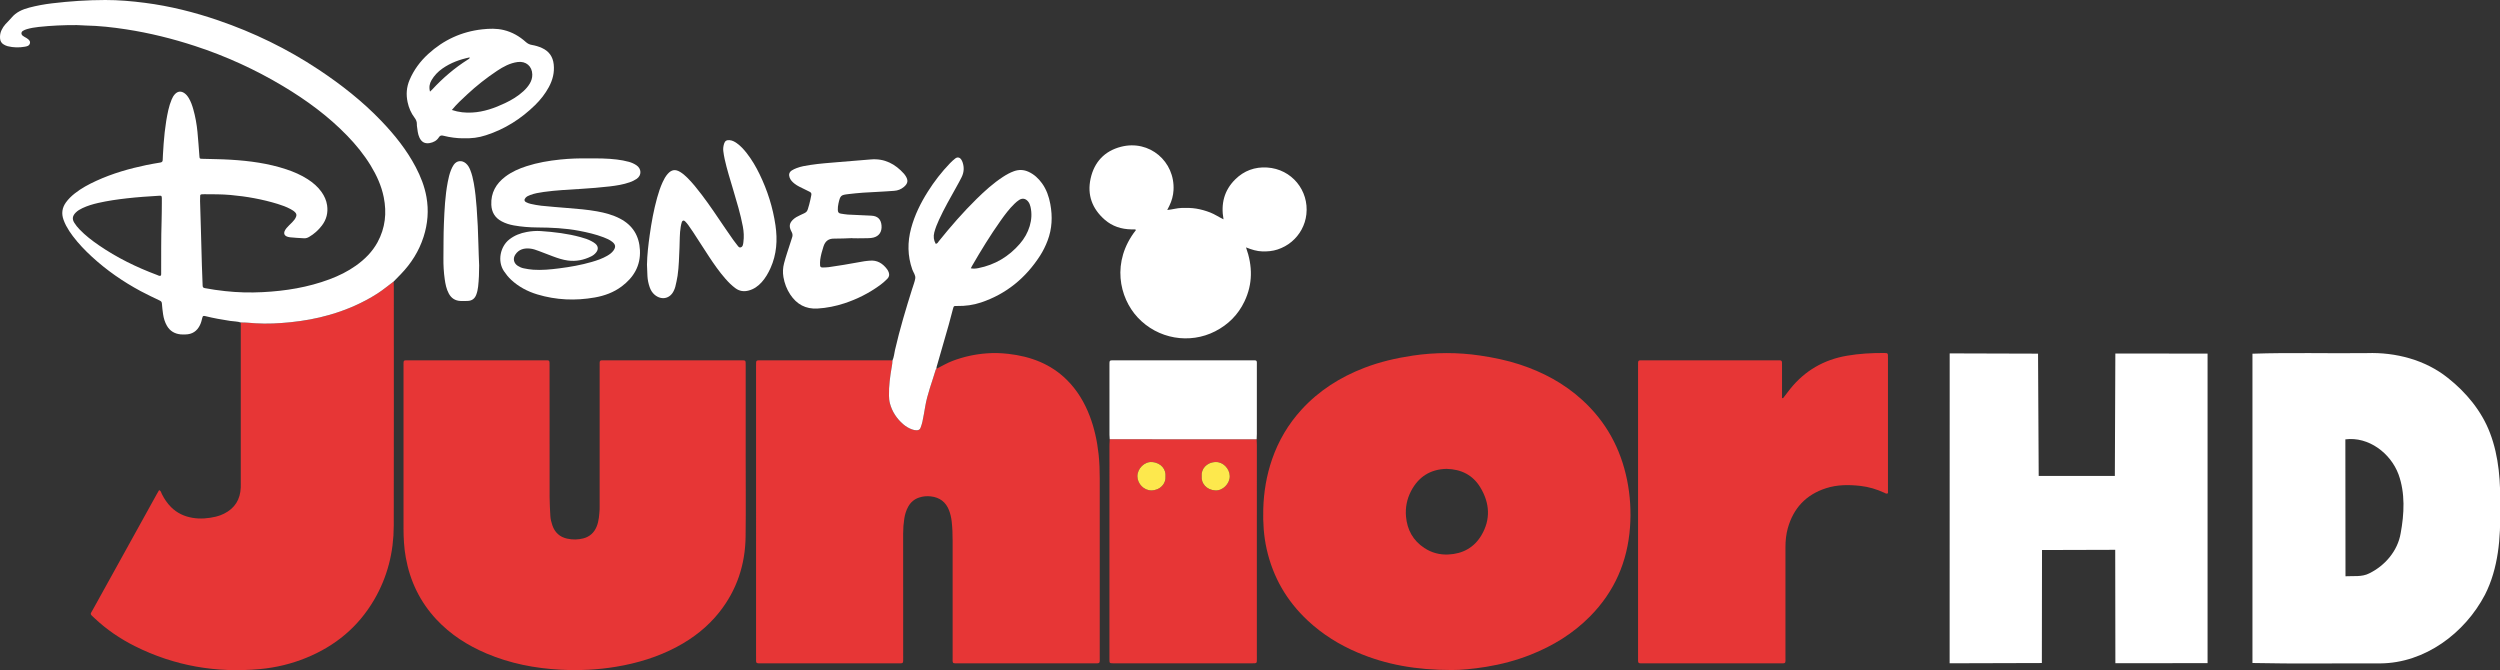 <?xml version="1.0" encoding="UTF-8" standalone="no"?>
<!-- Generator: Adobe Illustrator 16.0.0, SVG Export Plug-In . SVG Version: 6.00 Build 0)  -->

<svg
   xmlns:dc="http://purl.org/dc/elements/1.1/"
   xmlns:cc="http://creativecommons.org/ns#"
   xmlns:rdf="http://www.w3.org/1999/02/22-rdf-syntax-ns#"
   xmlns:svg="http://www.w3.org/2000/svg"
   xmlns="http://www.w3.org/2000/svg"
   xmlns:sodipodi="http://sodipodi.sourceforge.net/DTD/sodipodi-0.dtd"
   xmlns:inkscape="http://www.inkscape.org/namespaces/inkscape"
   version="1.1"
   id="Layer_1"
   x="0px"
   y="0px"
   width="973.665"
   height="261"
   viewBox="0 0 973.665 261"
   enable-background="new 0 0 792 300"
   xml:space="preserve"
   inkscape:version="0.91 r13725"
   sodipodi:docname="Disney Junior HD.svg"><rect x="0" y="0" width="973.665" height="261" fill="#333333" stroke="none"/><defs
     id="defs41" /><sodipodi:namedview
     pagecolor="#ffffff"
     bordercolor="#666666"
     borderopacity="1"
     objecttolerance="10"
     gridtolerance="10"
     guidetolerance="10"
     inkscape:pageopacity="0"
     inkscape:pageshadow="2"
     inkscape:window-width="1920"
     inkscape:window-height="1017"
     id="namedview39"
     showgrid="false"
     fit-margin-top="0"
     fit-margin-left="0"
     fit-margin-right="0"
     fit-margin-bottom="0"
     inkscape:zoom="0.72727276"
     inkscape:cx="464.39194"
     inkscape:cy="8.9773796"
     inkscape:window-x="-8"
     inkscape:window-y="-8"
     inkscape:window-maximized="1"
     inkscape:current-layer="Layer_1" /><path
     style="clip-rule:evenodd;fill:#e73636;fill-rule:evenodd"
     inkscape:connector-curvature="0"
     id="path5"
     d="m 364.693,143.654 c 2.12,-1.066 4.156,-2.301 6.393,-3.136 4.22,-1.58 8.553,-2.545 13.059,-2.887 2.88,-0.22 5.743,-0.143 8.58,0.184 8.624,0.992 16.457,3.877 22.759,10.122 4.043,4.009 6.903,8.787 8.922,14.078 1.832,4.798 2.901,9.774 3.458,14.879 0.342,3.138 0.446,6.28 0.447,9.428 0.01,23.103 0.009,46.206 9.5e-4,69.31 0,3.083 0.308,2.701 -2.66,2.703 -17.363,0.01 -34.725,0.009 -52.088,9.6e-4 -2.873,-9.6e-4 -2.545,0.328 -2.547,-2.598 -0.009,-15.052 -0.005,-30.104 -0.003,-45.156 0,-2.521 -0.08,-5.034 -0.369,-7.541 -0.17,-1.469 -0.494,-2.898 -1.019,-4.274 -1.244,-3.254 -3.646,-5.044 -7.086,-5.44 -1.546,-0.178 -3.081,-0.048 -4.564,0.444 -1.872,0.622 -3.286,1.814 -4.253,3.542 -0.831,1.488 -1.294,3.099 -1.546,4.764 -0.282,1.867 -0.435,3.746 -0.432,5.644 0.021,16.032 0.014,32.065 0.01,48.097 -9.6e-4,2.812 0.27,2.517 -2.417,2.519 -17.502,0.005 -35.005,0.005 -52.507,0 -2.575,0 -2.37,0.261 -2.37,-2.365 -0.002,-37.735 -9.5e-4,-75.47 -9.5e-4,-113.205 0,-0.49 -0.011,-0.981 0.013,-1.471 0.038,-0.787 0.191,-0.924 1.029,-0.959 0.35,-0.015 0.701,-0.008 1.05,-0.008 16.593,0 33.185,0 49.777,0.002 0.419,0 0.839,0.024 1.258,0.038 0.006,0.842 -0.145,1.663 -0.287,2.492 -0.638,3.722 -1.159,7.458 -1.072,11.25 0.022,0.981 0.092,1.943 0.343,2.906 0.857,3.295 2.647,5.99 5.192,8.198 1.008,0.875 2.149,1.561 3.415,2.018 0.598,0.216 1.199,0.363 1.843,0.35 0.699,-0.013 1.246,-0.268 1.488,-0.939 0.284,-0.786 0.574,-1.58 0.741,-2.396 0.393,-1.916 0.74,-3.841 1.06,-5.769 0.827,-4.991 2.702,-9.684 4.125,-14.505 0.037,-0.122 0.17,-0.214 0.257,-0.321 z" /><path
     style="clip-rule:evenodd;fill:#e73636;fill-rule:evenodd"
     inkscape:connector-curvature="0"
     id="path7"
     d="m 290.416,176.646 c 0,10.782 0.107,21.567 -0.029,32.346 -0.139,10.893 -3.402,20.786 -10.204,29.397 -4.541,5.748 -10.202,10.157 -16.638,13.576 -7.423,3.944 -15.356,6.339 -23.631,7.715 -7.147,1.189 -14.339,1.524 -21.549,1.147 -9.987,-0.52 -19.71,-2.408 -28.957,-6.344 -7.358,-3.129 -13.98,-7.366 -19.468,-13.254 -6.383,-6.849 -10.26,-14.937 -11.906,-24.125 -0.67,-3.732 -0.874,-7.5 -0.876,-11.283 -0.006,-21.076 -0.003,-42.151 -9.5e-4,-63.226 0,-2.498 -0.178,-2.262 2.253,-2.263 17.434,-0.004 34.868,-0.004 52.302,0.002 2.517,0 2.324,-0.273 2.324,2.412 0.002,16.943 -0.011,33.888 0.015,50.832 0.003,2.445 0.166,4.891 0.291,7.335 0.065,1.264 0.375,2.487 0.783,3.683 0.964,2.815 2.888,4.574 5.806,5.197 2.082,0.447 4.166,0.431 6.236,-0.103 2.566,-0.663 4.274,-2.268 5.247,-4.71 0.843,-2.119 0.96,-4.357 1.118,-6.588 0.04,-0.558 0.007,-1.12 0.007,-1.681 0,-17.925 -0.003,-35.848 0.004,-53.772 9.5e-4,-2.951 -0.295,-2.602 2.549,-2.604 17.294,-0.008 34.588,-0.004 51.882,-0.004 0.491,0 0.982,-0.011 1.471,0.011 0.814,0.034 0.93,0.155 0.963,1.018 0.021,0.559 0.009,1.12 0.01,1.68 9.5e-4,11.202 9.5e-4,22.405 9.5e-4,33.607 z" /><path
     style="clip-rule:evenodd;fill:#e73636;fill-rule:evenodd"
     inkscape:connector-curvature="0"
     id="path9"
     d="m 565.442,260.954 c -14.036,-0.017 -25.591,-2.102 -36.633,-6.78 -7.216,-3.057 -13.78,-7.142 -19.518,-12.508 -8.159,-7.627 -13.511,-16.872 -15.96,-27.775 -1.158,-5.147 -1.483,-10.363 -1.333,-15.638 0.185,-6.628 1.26,-13.083 3.42,-19.346 2.494,-7.238 6.309,-13.704 11.48,-19.363 6.795,-7.436 15.066,-12.657 24.405,-16.265 6.095,-2.353 12.411,-3.806 18.87,-4.777 4.375,-0.657 8.767,-0.975 13.165,-0.985 4.4,-0.009 8.791,0.307 13.167,0.961 5.204,0.779 10.328,1.824 15.328,3.46 9.089,2.97 17.356,7.4 24.452,13.884 9.253,8.454 14.929,18.902 17.409,31.15 1.23,6.081 1.591,12.23 1.138,18.385 -0.982,13.404 -6.032,25.046 -15.533,34.672 -6.651,6.739 -14.536,11.556 -23.297,15.007 -5.551,2.187 -11.284,3.702 -17.175,4.665 -5.124,0.835 -10.268,1.292 -13.387,1.251 z m -2.073,-78.346 c -6.175,0.135 -10.869,2.991 -13.817,8.655 -1.624,3.119 -2.269,6.482 -1.957,9.951 0.463,5.149 2.745,9.328 7.146,12.213 2.836,1.86 5.961,2.69 9.348,2.53 5.572,-0.264 10.009,-2.683 12.853,-7.456 3.709,-6.227 3.267,-12.603 -0.41,-18.678 -2.893,-4.781 -7.373,-7.081 -13.164,-7.216 z" /><path
     style="clip-rule:evenodd;fill:#e73636;fill-rule:evenodd"
     inkscape:connector-curvature="0"
     id="path11"
     d="m 153.312,109.642 c 0.021,0.699 0.062,1.397 0.063,2.096 0.003,31.009 0.045,62.02 -0.022,93.028 -0.022,10.261 -2.448,19.968 -7.663,28.871 -6.202,10.59 -15.173,17.995 -26.496,22.592 -5.735,2.329 -11.697,3.774 -17.871,4.346 -17.127,1.586 -33.451,-1.226 -48.861,-8.956 -5.721,-2.871 -10.977,-6.453 -15.639,-10.857 -1.93,-1.823 -1.773,-1.311 -0.605,-3.423 8.255,-14.94 16.528,-29.871 24.796,-44.805 0.304,-0.548 0.623,-1.088 0.936,-1.634 0.773,0.246 0.819,0.966 1.08,1.488 0.946,1.895 2.102,3.63 3.606,5.127 2.31,2.301 5.105,3.61 8.304,4.154 3.091,0.525 6.133,0.262 9.153,-0.454 1.092,-0.258 2.142,-0.648 3.148,-1.147 4.226,-2.094 6.339,-5.542 6.528,-10.214 0.029,-0.699 0.007,-1.4 0.007,-2.1 9.53e-4,-20.719 9.53e-4,-41.439 0.002,-62.16 1.888,-0.048 3.759,0.185 5.638,0.307 4.61,0.298 9.222,0.05 13.805,-0.418 5.068,-0.519 10.082,-1.414 14.993,-2.828 6.687,-1.923 13.018,-4.63 18.876,-8.408 2.174,-1.401 4.148,-3.069 6.22,-4.607 z" /><path
     style="clip-rule:evenodd;fill:#e73636;fill-rule:evenodd"
     inkscape:connector-curvature="0"
     id="path13"
     d="m 694.433,155.085 c 0.931,-1.211 1.84,-2.442 2.799,-3.633 5.731,-7.12 13.105,-11.372 22.133,-12.917 4.717,-0.808 9.442,-1.069 14.204,-1.059 0.348,9.5e-4 0.699,0.008 1.047,0.033 0.404,0.03 0.633,0.274 0.66,0.668 0.029,0.417 0.021,0.839 0.021,1.259 9.5e-4,17.083 -0.003,34.166 9.5e-4,51.248 l 3.3e-4,1.405 c -0.617,0.391 -1.042,-0.008 -1.445,-0.193 -2.947,-1.361 -6.028,-2.284 -9.241,-2.65 -4.546,-0.517 -9.084,-0.521 -13.504,0.918 -7.731,2.513 -12.635,7.746 -14.816,15.542 -0.681,2.436 -0.919,4.941 -0.916,7.476 0.016,14.144 0.014,28.287 0.002,42.429 -0.002,3.095 0.358,2.725 -2.629,2.727 -17.433,0.009 -34.866,0.006 -52.299,0.002 -2.735,0 -2.482,0.266 -2.482,-2.468 -0.003,-37.666 -0.003,-75.334 9.6e-4,-113 0,-2.892 -0.266,-2.534 2.622,-2.536 17.014,-0.008 34.027,-0.006 51.04,-0.002 2.581,0.002 2.406,-0.281 2.407,2.334 0.002,3.431 0.002,6.861 0.002,10.292 l 0,2.062 c 0.13,0.02 0.261,0.041 0.393,0.064 z"
     sodipodi:nodetypes="cccccccsccccccccccccccsccc" /><path
     style="clip-rule:evenodd;fill:#ffffff;fill-rule:evenodd;fill-opacity:1"
     inkscape:connector-curvature="0"
     id="path15"
     d="m 153.312,109.642 c -2.072,1.538 -4.046,3.205 -6.22,4.608 -5.858,3.778 -12.189,6.485 -18.876,8.408 -4.911,1.413 -9.925,2.307 -14.993,2.828 -4.584,0.469 -9.195,0.717 -13.805,0.418 -1.879,-0.122 -3.749,-0.355 -5.638,-0.307 -1.343,-0.46 -2.765,-0.398 -4.145,-0.616 -3.25,-0.51 -6.488,-1.066 -9.68,-1.867 -0.785,-0.197 -1.009,-0.067 -1.184,0.718 -0.213,0.959 -0.469,1.898 -0.899,2.785 -1.148,2.367 -3.022,3.599 -5.66,3.638 -0.63,0.01 -1.265,0.035 -1.889,-0.029 -2.3,-0.237 -4.108,-1.283 -5.296,-3.315 -0.825,-1.411 -1.273,-2.952 -1.516,-4.548 -0.21,-1.381 -0.348,-2.775 -0.463,-4.168 -0.046,-0.556 -0.254,-0.859 -0.764,-1.104 -2.521,-1.21 -5.059,-2.393 -7.521,-3.718 -6.87,-3.696 -13.245,-8.11 -18.993,-13.401 -2.682,-2.468 -5.199,-5.094 -7.401,-8.008 -0.973,-1.288 -1.864,-2.628 -2.615,-4.053 -0.39,-0.738 -0.723,-1.512 -1.009,-2.299 -0.877,-2.408 -0.579,-4.672 0.924,-6.767 0.947,-1.319 2.101,-2.436 3.363,-3.445 2.588,-2.067 5.488,-3.606 8.485,-4.981 6.265,-2.872 12.843,-4.756 19.569,-6.157 1.779,-0.371 3.578,-0.651 5.369,-0.964 0.545,-0.095 0.893,-0.343 0.907,-0.949 0.017,-0.699 0.056,-1.398 0.094,-2.097 0.324,-5.872 0.808,-11.723 2.116,-17.475 0.311,-1.366 0.725,-2.698 1.263,-3.992 0.324,-0.782 0.721,-1.517 1.309,-2.134 1.061,-1.112 2.299,-1.266 3.589,-0.43 0.781,0.506 1.333,1.228 1.805,2.016 0.797,1.332 1.305,2.786 1.725,4.268 0.822,2.901 1.351,5.863 1.641,8.86 0.304,3.131 0.511,6.272 0.755,9.408 0.079,1.026 0.085,1.046 1.085,1.077 3.705,0.112 7.415,0.127 11.113,0.353 7.347,0.449 14.62,1.409 21.647,3.742 2.931,0.972 5.754,2.187 8.356,3.868 2.075,1.339 3.932,2.922 5.369,4.953 1.106,1.564 1.885,3.27 2.164,5.179 0.427,2.917 -0.24,5.559 -2.032,7.906 -1.375,1.801 -3.03,3.286 -4.995,4.428 -0.625,0.363 -1.265,0.568 -1.991,0.517 -1.813,-0.127 -3.635,-0.163 -5.437,-0.382 -2.427,-0.297 -2.927,-1.67 -1.341,-3.593 0.665,-0.806 1.469,-1.498 2.199,-2.252 0.634,-0.655 1.224,-1.332 1.538,-2.223 0.213,-0.603 0.109,-1.093 -0.293,-1.55 -0.516,-0.588 -1.174,-0.984 -1.855,-1.352 -1.608,-0.868 -3.317,-1.492 -5.056,-2.024 -5.975,-1.829 -12.085,-2.924 -18.308,-3.481 -3.426,-0.306 -6.848,-0.288 -10.276,-0.3 -0.349,-0.002 -0.7,0.007 -1.047,0.039 -0.309,0.029 -0.525,0.215 -0.54,0.531 -0.032,0.698 -0.062,1.398 -0.043,2.097 0.098,3.565 0.218,7.131 0.318,10.695 0.135,4.754 0.25,9.509 0.392,14.262 0.079,2.655 0.202,5.309 0.292,7.964 0.019,0.563 0.206,0.863 0.82,0.982 2.612,0.508 5.246,0.862 7.886,1.159 4.88,0.549 9.779,0.658 14.675,0.41 8.916,-0.453 17.661,-1.865 26.063,-5.011 3.617,-1.353 7.063,-3.05 10.221,-5.29 3.468,-2.46 6.43,-5.403 8.475,-9.172 2.999,-5.529 3.623,-11.4 2.393,-17.507 -0.895,-4.442 -2.747,-8.507 -5.095,-12.352 -2.565,-4.2 -5.653,-7.992 -9.068,-11.529 C 127.89,45.257 119.385,39.027 110.282,33.576 99.441,27.082 88.014,21.871 76.001,17.932 67.209,15.049 58.258,12.835 49.117,11.426 43.861,10.617 38.575,10.034 33.247,9.931 32.13,9.91 31.015,9.777 29.898,9.772 c -4.97,-0.03 -9.929,0.195 -14.872,0.722 -1.533,0.164 -3.05,0.422 -4.531,0.848 -0.532,0.152 -1.058,0.376 -1.534,0.655 -0.767,0.45 -0.82,1.346 -0.106,1.921 0.429,0.346 0.948,0.581 1.427,0.867 1.122,0.671 1.583,1.348 1.366,2.111 -0.279,0.981 -1.138,1.146 -1.978,1.296 C 7.436,18.595 5.207,18.537 3.004,18.002 2.471,17.873 1.954,17.617 1.472,17.344 0.556,16.821 0.093,15.996 0.019,14.941 -0.062,13.798 0.111,12.709 0.62,11.68 1.026,10.861 1.514,10.091 2.129,9.416 2.884,8.588 3.717,7.828 4.424,6.964 6.248,4.738 8.711,3.666 11.396,2.961 14.31,2.197 17.272,1.654 20.258,1.297 27.139,0.476 34.047,0.012 40.981,1.2069513e-4 46.168,-0.008 51.318,0.443 56.458,1.106 c 9.75,1.257 19.23,3.637 28.516,6.816 13.834,4.737 26.901,11.079 39.082,19.16 8.823,5.854 17.14,12.372 24.483,20.053 5.197,5.435 9.868,11.263 13.38,17.953 1.926,3.672 3.433,7.498 4.166,11.602 0.943,5.278 0.517,10.457 -1.112,15.54 -1.783,5.565 -4.829,10.374 -8.877,14.565 -0.923,0.953 -1.856,1.898 -2.783,2.846 z m -90.757,-2.241 c 0.307,-0.355 0.212,-0.788 0.213,-1.193 0.021,-6.71 -0.041,-13.421 0.169,-20.13 0.074,-2.375 0.067,-4.753 0.093,-7.129 0.007,-0.558 0.015,-1.119 0,-1.678 -0.027,-1.014 -0.124,-1.091 -1.068,-1.035 -4.184,0.248 -8.364,0.532 -12.531,1.003 -3.752,0.424 -7.486,0.962 -11.167,1.796 -2.111,0.479 -4.191,1.099 -6.16,2.026 -0.953,0.45 -1.86,0.976 -2.608,1.728 -1.358,1.367 -1.41,2.582 -0.569,3.955 0.587,0.961 1.298,1.816 2.076,2.625 2.239,2.333 4.788,4.289 7.441,6.116 7.061,4.86 14.698,8.601 22.714,11.594 0.442,0.166 0.87,0.478 1.396,0.323 z" /><path
     style="clip-rule:evenodd;fill:#e73636;fill-rule:evenodd"
     inkscape:connector-curvature="0"
     id="path17"
     d="m 489.421,171.07 c 0.028,0.698 0.081,1.394 0.081,2.092 0.005,27.57 0.005,55.139 0.005,82.707 0,0.211 -0.002,0.419 0,0.63 0.014,1.864 0.037,1.841 -1.845,1.841 -17.913,-0.003 -35.826,-0.002 -53.74,-0.002 -0.139,0 -0.28,0.003 -0.419,0 -1.371,-0.032 -1.382,-0.041 -1.411,-1.436 -0.01,-0.42 -0.002,-0.84 -0.002,-1.26 -9.6e-4,-27.43 -9.6e-4,-54.859 0.004,-82.288 0,-0.766 0.069,-1.531 0.104,-2.298 1.117,0.002 2.236,0.008 3.354,0.009 17.956,0.002 35.914,0.003 53.87,0.005 z m -21.4,14.372 c -0.274,2.795 1.857,5.359 5.288,5.557 2.95,0.171 5.698,-2.659 5.634,-5.603 -0.065,-2.925 -2.674,-5.594 -5.575,-5.451 -3.562,0.174 -5.604,2.798 -5.347,5.497 z m -14.114,0.132 c 0.272,-2.734 -1.666,-5.348 -5.226,-5.621 -2.944,-0.227 -5.701,2.529 -5.697,5.523 0.006,2.918 2.518,5.564 5.497,5.515 3.414,-0.057 5.673,-2.689 5.426,-5.417 z" /><path
     style="clip-rule:evenodd;fill:#ffffff;fill-rule:evenodd;fill-opacity:1"
     inkscape:connector-curvature="0"
     id="path19"
     d="m 485.28,96.351 c 2.628,7.345 2.629,14.281 -0.612,21.065 -2.467,5.167 -6.312,9.01 -11.4,11.616 -9.909,5.075 -22.337,3.046 -30.201,-5.418 -7.158,-7.702 -10.336,-21.69 -0.67,-34.005 -0.193,-0.431 -0.59,-0.22 -0.896,-0.258 -0.275,-0.035 -0.558,-0.004 -0.838,-0.009 -3.911,-0.068 -7.47,-1.194 -10.427,-3.788 -4.863,-4.265 -6.885,-9.621 -5.485,-16.004 1.414,-6.448 5.441,-10.728 11.793,-12.376 11.127,-2.89 21.131,5.752 20.497,16.917 -0.119,2.108 -0.677,4.136 -1.612,6.043 -0.244,0.498 -0.497,0.992 -0.831,1.652 1.991,-0.184 3.776,-0.748 5.639,-0.8 1.897,-0.051 3.78,-0.041 5.648,0.263 1.867,0.304 3.678,0.826 5.448,1.51 1.755,0.679 3.301,1.764 5.178,2.656 -1.086,-6.084 0.283,-11.315 4.577,-15.562 3.408,-3.371 7.633,-4.918 12.41,-4.615 9.604,0.609 16.328,8.954 15.287,18.231 -0.234,2.099 -0.863,4.1 -1.884,5.968 -0.985,1.805 -2.275,3.361 -3.837,4.681 -1.619,1.369 -3.456,2.361 -5.471,3.038 -1.955,0.659 -3.961,0.812 -6.004,0.754 -2.097,-0.06 -4.074,-0.67 -6.309,-1.559 z" /><path
     style="clip-rule:evenodd;fill:#ffffff;fill-rule:evenodd;fill-opacity:1"
     inkscape:connector-curvature="0"
     id="path21"
     d="m 364.693,143.654 c -0.088,0.107 -0.22,0.199 -0.256,0.32 -1.422,4.821 -3.298,9.513 -4.125,14.505 -0.32,1.927 -0.668,3.853 -1.06,5.769 -0.168,0.815 -0.457,1.609 -0.741,2.396 -0.242,0.671 -0.788,0.926 -1.488,0.939 -0.644,0.013 -1.246,-0.134 -1.843,-0.35 -1.266,-0.457 -2.407,-1.143 -3.415,-2.018 -2.545,-2.207 -4.334,-4.903 -5.192,-8.198 -0.251,-0.963 -0.321,-1.925 -0.343,-2.906 -0.087,-3.792 0.435,-7.527 1.072,-11.25 0.141,-0.829 0.293,-1.65 0.287,-2.492 0.594,-1.286 0.671,-2.697 0.982,-4.051 1.859,-8.112 4.257,-16.073 6.755,-24.006 0.021,-0.066 0.052,-0.13 0.072,-0.196 0.364,-1.205 0.849,-2.388 1.057,-3.619 0.219,-1.302 -0.733,-2.356 -1.144,-3.522 -1.877,-5.327 -1.918,-10.679 -0.458,-16.089 1.379,-5.113 3.691,-9.798 6.505,-14.254 2.509,-3.975 5.377,-7.675 8.637,-11.063 0.628,-0.654 1.302,-1.274 2.02,-1.83 0.85,-0.66 1.733,-0.496 2.348,0.386 0.235,0.337 0.411,0.733 0.543,1.126 0.656,1.947 0.536,3.867 -0.363,5.707 -0.644,1.317 -1.361,2.601 -2.076,3.883 -2.347,4.212 -4.755,8.395 -6.765,12.786 -0.726,1.587 -1.388,3.203 -1.829,4.903 -0.409,1.573 -0.231,3.038 0.56,4.44 0.691,-0.052 0.903,-0.641 1.24,-1.06 4.611,-5.725 9.428,-11.267 14.673,-16.421 3.195,-3.14 6.517,-6.142 10.285,-8.602 1.348,-0.879 2.745,-1.656 4.272,-2.204 1.95,-0.7 3.835,-0.616 5.705,0.243 2.158,0.99 3.832,2.554 5.206,4.45 1.757,2.426 2.708,5.191 3.249,8.108 0.899,4.841 0.702,9.603 -1.066,14.245 -0.774,2.032 -1.72,3.98 -2.894,5.809 -5.597,8.708 -13.161,14.96 -23.032,18.27 -3.004,1.007 -6.121,1.425 -9.293,1.365 -1.32,-0.025 -1.322,-0.029 -1.664,1.258 -0.538,2.026 -1.046,4.062 -1.619,6.078 -1.469,5.178 -2.959,10.348 -4.459,15.516 -0.155,0.54 -0.353,1.062 -0.341,1.632 z m 13.405,-39.155 c 1.127,0.21 2.029,0.108 2.919,-0.07 6.484,-1.286 11.856,-4.486 16.168,-9.469 1.759,-2.032 3.081,-4.324 3.854,-6.917 0.734,-2.465 0.887,-4.945 0.316,-7.464 -0.173,-0.762 -0.438,-1.478 -0.933,-2.086 -0.967,-1.191 -2.235,-1.436 -3.515,-0.61 -0.641,0.414 -1.229,0.927 -1.781,1.457 -2.08,1.999 -3.789,4.31 -5.448,6.653 -4.006,5.66 -7.623,11.567 -11.093,17.567 -0.135,0.233 -0.25,0.478 -0.487,0.94 z" /><path
     style="clip-rule:evenodd;fill:#ffffff;fill-rule:evenodd;fill-opacity:1"
     inkscape:connector-curvature="0"
     id="path23"
     d="m 229.079,61.702 c 3.881,-0.039 7.518,-0.021 11.139,0.423 1.599,0.197 3.183,0.476 4.735,0.908 1.014,0.282 1.97,0.714 2.857,1.29 2.062,1.341 2.212,3.967 0.088,5.381 -0.823,0.549 -1.702,0.956 -2.63,1.282 -2.526,0.887 -5.156,1.303 -7.793,1.614 -3.749,0.444 -7.514,0.727 -11.284,0.966 -4.813,0.306 -9.637,0.525 -14.422,1.193 -1.804,0.252 -3.592,0.56 -5.308,1.198 -0.663,0.246 -1.288,0.54 -1.774,1.076 -0.597,0.658 -0.537,1.34 0.227,1.721 0.558,0.278 1.155,0.519 1.762,0.648 1.368,0.29 2.743,0.581 4.131,0.722 3.409,0.346 6.825,0.625 10.241,0.896 3.836,0.305 7.671,0.612 11.462,1.292 3.106,0.558 6.137,1.357 8.963,2.831 4.991,2.601 7.493,6.759 7.762,12.311 0.293,6.064 -2.449,10.633 -7.173,14.149 -3.092,2.3 -6.651,3.59 -10.403,4.253 -7.55,1.332 -15.045,1.03 -22.41,-1.196 -3.794,-1.147 -7.24,-2.967 -10.169,-5.685 -1.083,-1.005 -1.996,-2.147 -2.818,-3.373 -2.634,-3.931 -1.402,-9.572 2.056,-12.315 2.031,-1.61 4.36,-2.492 6.867,-2.948 1.791,-0.327 3.6,-0.471 5.429,-0.346 5.242,0.358 10.444,0.973 15.526,2.37 1.484,0.408 2.958,0.856 4.31,1.617 0.486,0.274 0.984,0.551 1.404,0.911 1.194,1.024 1.27,2.28 0.255,3.502 -0.498,0.6 -1.112,1.085 -1.8,1.429 -2.884,1.444 -5.937,2.071 -9.152,1.643 -2.019,-0.27 -3.947,-0.923 -5.85,-1.629 -1.835,-0.68 -3.664,-1.378 -5.486,-2.094 -1.113,-0.437 -2.255,-0.818 -3.433,-0.936 -2.287,-0.229 -4.34,0.306 -5.692,2.353 -1.032,1.565 -0.615,3.358 0.96,4.377 0.709,0.459 1.49,0.794 2.314,0.965 1.231,0.255 2.468,0.46 3.733,0.546 3.373,0.23 6.712,-0.104 10.043,-0.527 4.303,-0.546 8.575,-1.293 12.747,-2.508 2.081,-0.607 4.131,-1.307 6.021,-2.409 0.916,-0.535 1.766,-1.138 2.395,-2.005 0.995,-1.373 0.859,-2.393 -0.481,-3.434 -1.005,-0.78 -2.16,-1.289 -3.338,-1.738 -3.083,-1.177 -6.283,-1.917 -9.516,-2.536 -5.382,-1.031 -10.826,-1.27 -16.289,-1.305 -3.081,-0.02 -6.148,-0.255 -9.185,-0.799 -1.662,-0.297 -3.256,-0.791 -4.753,-1.595 -2.576,-1.382 -3.873,-3.543 -4,-6.438 -0.203,-4.667 1.834,-8.222 5.472,-10.969 2.488,-1.878 5.307,-3.114 8.246,-4.063 4.276,-1.382 8.684,-2.131 13.148,-2.593 3.694,-0.382 7.397,-0.504 10.868,-0.43 z" /><path
     style="clip-rule:evenodd;fill:#ffffff;fill-rule:evenodd;fill-opacity:1"
     inkscape:connector-curvature="0"
     id="path25"
     d="m 489.421,171.07 c -17.957,-0.002 -35.915,-0.003 -53.87,-0.005 -1.118,-9.6e-4 -2.237,-0.007 -3.354,-0.009 -0.033,-0.555 -0.095,-1.111 -0.097,-1.668 -0.007,-9.018 -0.004,-18.035 -0.004,-27.053 0,-0.349 -0.011,-0.7 0.009,-1.048 0.039,-0.792 0.175,-0.922 1.025,-0.951 0.488,-0.018 0.979,-0.005 1.468,-0.005 17.475,0 34.952,-0.004 52.429,0.003 2.822,0.002 2.469,-0.313 2.473,2.43 0.012,8.738 0.006,17.477 9.5e-4,26.215 0,0.697 -0.051,1.395 -0.079,2.091 z" /><path
     style="clip-rule:evenodd;fill:#ffffff;fill-rule:evenodd;fill-opacity:1"
     inkscape:connector-curvature="0"
     id="path27"
     d="m 251.973,103.15 c 0.072,-3.928 0.538,-7.818 1.078,-11.696 0.675,-4.85 1.557,-9.664 2.864,-14.39 0.578,-2.091 1.256,-4.149 2.161,-6.122 0.525,-1.147 1.122,-2.257 1.968,-3.209 1.484,-1.67 2.945,-1.914 4.835,-0.779 1.024,0.615 1.925,1.393 2.772,2.233 2.044,2.024 3.828,4.269 5.569,6.551 3.311,4.342 6.307,8.904 9.383,13.412 0.985,1.445 1.984,2.88 2.991,4.311 0.402,0.572 0.824,1.131 1.27,1.671 0.435,0.525 0.833,1.39 1.553,1.226 0.937,-0.213 0.997,-1.247 1.106,-2.062 0.273,-2.026 0.17,-4.05 -0.207,-6.058 -0.915,-4.887 -2.378,-9.632 -3.782,-14.391 -1.167,-3.954 -2.43,-7.883 -3.31,-11.915 -0.223,-1.024 -0.394,-2.061 -0.523,-3.1 -0.124,-0.983 0.02,-1.961 0.315,-2.901 0.327,-1.04 0.98,-1.439 2.079,-1.352 1.085,0.086 2.005,0.579 2.868,1.195 1.496,1.066 2.716,2.413 3.843,3.85 1.995,2.544 3.615,5.324 5.023,8.221 3.076,6.33 5.179,12.971 6.193,19.944 0.83,5.716 0.465,11.296 -1.943,16.638 -0.896,1.99 -1.978,3.863 -3.442,5.488 -1.383,1.533 -3.01,2.699 -5.048,3.237 -1.872,0.494 -3.58,0.27 -5.169,-0.899 -1.478,-1.086 -2.752,-2.374 -3.951,-3.746 -2.351,-2.695 -4.393,-5.623 -6.358,-8.602 -2.081,-3.152 -4.106,-6.341 -6.167,-9.507 -0.611,-0.938 -1.241,-1.864 -1.899,-2.768 -0.369,-0.507 -0.789,-0.984 -1.231,-1.429 -0.505,-0.505 -1.049,-0.38 -1.276,0.307 -0.196,0.593 -0.319,1.213 -0.426,1.83 -0.466,2.701 -0.338,5.44 -0.476,8.162 -0.183,3.629 -0.21,7.271 -0.743,10.874 -0.215,1.448 -0.556,2.88 -0.888,4.309 -0.125,0.538 -0.361,1.058 -0.597,1.564 -1.45,3.103 -4.793,3.797 -7.445,1.557 -0.938,-0.792 -1.543,-1.81 -1.938,-2.947 -0.483,-1.391 -0.789,-2.83 -0.871,-4.304 -0.08,-1.468 -0.12,-2.935 -0.178,-4.403 z" /><path
     style="clip-rule:evenodd;fill:#ffffff;fill-rule:evenodd;fill-opacity:1"
     inkscape:connector-curvature="0"
     id="path29"
     d="m 331.996,92.738 c -2.378,0.073 -4.757,0.225 -7.133,0.195 -2.231,-0.028 -3.485,1.021 -4.147,3.074 -0.538,1.669 -1.016,3.348 -1.261,5.083 -0.107,0.755 -0.088,1.535 -0.061,2.302 0.016,0.472 0.347,0.78 0.825,0.777 0.839,-0.004 1.684,-0.007 2.512,-0.118 1.94,-0.261 3.876,-0.566 5.808,-0.892 2.689,-0.454 5.37,-0.952 8.06,-1.409 0.689,-0.118 1.391,-0.152 2.087,-0.225 2.964,-0.308 5.108,1.079 6.81,3.334 0.29,0.383 0.514,0.841 0.664,1.298 0.278,0.851 0.16,1.645 -0.491,2.333 -0.918,0.971 -1.926,1.833 -3.005,2.615 -4.222,3.066 -8.824,5.39 -13.777,7.02 -3.402,1.121 -6.886,1.822 -10.47,2.038 -4.639,0.279 -8.114,-1.649 -10.639,-5.456 -1.373,-2.07 -2.238,-4.354 -2.654,-6.79 -0.308,-1.805 -0.229,-3.603 0.249,-5.408 0.698,-2.64 1.584,-5.216 2.418,-7.81 0.235,-0.731 0.435,-1.476 0.704,-2.195 0.265,-0.703 0.227,-1.363 -0.1,-2.023 -0.124,-0.251 -0.256,-0.497 -0.372,-0.752 -0.751,-1.648 -0.521,-2.872 0.8,-4.163 0.814,-0.794 1.814,-1.308 2.832,-1.777 2.874,-1.328 2.609,-0.971 3.519,-4.189 0.342,-1.208 0.571,-2.448 0.818,-3.681 0.106,-0.531 -0.097,-0.956 -0.612,-1.207 -0.755,-0.367 -1.501,-0.751 -2.256,-1.115 -1.259,-0.61 -2.542,-1.178 -3.653,-2.049 -0.834,-0.655 -1.579,-1.379 -1.944,-2.418 -0.404,-1.15 -0.17,-2.066 0.853,-2.749 0.575,-0.382 1.229,-0.661 1.877,-0.913 1.707,-0.66 3.505,-0.947 5.304,-1.221 3.738,-0.571 7.509,-0.818 11.272,-1.144 4.111,-0.355 8.227,-0.66 12.338,-1.012 5.332,-0.456 9.494,1.759 12.945,5.622 0.185,0.208 0.344,0.441 0.499,0.675 1.194,1.779 1.06,3.021 -0.564,4.403 -1.092,0.928 -2.383,1.44 -3.83,1.529 -2.094,0.128 -4.185,0.313 -6.279,0.395 -3.846,0.152 -7.682,0.416 -11.501,0.877 -2.956,0.355 -3.18,0.478 -3.892,3.681 -0.18,0.812 -0.275,1.665 -0.245,2.493 0.032,0.865 0.297,1.315 1.208,1.439 0.9,0.122 1.796,0.313 2.7,0.363 2.861,0.159 5.726,0.267 8.589,0.395 0.21,0.009 0.419,0.025 0.629,0.036 2.386,0.13 3.676,1.383 3.895,3.784 0.223,2.457 -0.929,4.192 -3.157,4.74 -1.235,0.304 -2.504,0.22 -3.759,0.261 -1.469,0.049 -2.939,0.011 -4.41,0.011 -9.5e-4,-0.018 -0.002,-0.037 -0.003,-0.055 z" /><path
     style="clip-rule:evenodd;fill:#ffffff;fill-rule:evenodd;fill-opacity:1"
     inkscape:connector-curvature="0"
     id="path31"
     d="m 180.012,53.861 c -1.95,-0.02 -4.659,-0.311 -7.314,-0.993 -0.752,-0.193 -1.288,-0.163 -1.756,0.587 -0.824,1.319 -2.112,2.008 -3.625,2.271 -1.828,0.317 -3.09,-0.367 -3.921,-2.059 -0.728,-1.482 -0.78,-3.106 -1.028,-4.69 -0.032,-0.206 -0.021,-0.419 -0.014,-0.63 0.028,-0.947 -0.306,-1.722 -0.889,-2.489 -1.37,-1.803 -2.246,-3.849 -2.72,-6.076 -0.629,-2.961 -0.434,-5.822 0.759,-8.629 1.672,-3.935 4.153,-7.284 7.29,-10.148 5.971,-5.453 12.985,-8.694 21.023,-9.579 2.774,-0.306 5.584,-0.398 8.353,0.268 3.277,0.789 6.106,2.409 8.587,4.637 0.712,0.639 1.468,1.023 2.378,1.172 1.388,0.23 2.721,0.628 3.999,1.219 2.714,1.252 4.187,3.365 4.515,6.335 0.352,3.18 -0.403,6.103 -1.904,8.878 -1.411,2.608 -3.231,4.919 -5.336,6.981 -5.479,5.368 -11.803,9.393 -19.136,11.752 -2.985,0.962 -5.454,1.295 -9.26,1.193 z m -4.025,-11.027 c 2.752,0.919 5.321,1.136 7.89,0.998 4.537,-0.241 8.752,-1.74 12.822,-3.667 2.604,-1.233 5.054,-2.708 7.187,-4.672 0.933,-0.859 1.756,-1.805 2.412,-2.889 0.665,-1.099 1.032,-2.28 1.012,-3.583 -0.05,-3.233 -2.466,-5.3 -5.703,-4.865 -2.997,0.402 -5.578,1.811 -8.028,3.442 -4.141,2.757 -8.041,5.834 -11.682,9.228 -1.991,1.854 -4.006,3.684 -5.91,6.008 z m -8.522,-7.148 c 0.455,-0.428 0.668,-0.605 0.854,-0.807 4.138,-4.486 8.743,-8.415 13.903,-11.687 0.304,-0.193 0.714,-0.313 0.706,-0.844 -3.829,0.795 -7.408,2.099 -10.604,4.331 -1.736,1.213 -3.18,2.713 -4.259,4.55 -0.764,1.303 -1.046,2.669 -0.6,4.458 z" /><path
     style="clip-rule:evenodd;fill:#ffffff;fill-rule:evenodd;fill-opacity:1"
     inkscape:connector-curvature="0"
     id="path33"
     d="m 186.613,103.452 c 0.004,2.73 -0.099,5.45 -0.399,8.164 -0.124,1.119 -0.355,2.205 -0.766,3.253 -0.568,1.444 -1.637,2.242 -3.182,2.329 -0.976,0.056 -1.959,0.06 -2.935,0.018 -2.057,-0.09 -3.565,-1.072 -4.541,-2.889 -0.944,-1.756 -1.318,-3.675 -1.592,-5.616 -0.381,-2.702 -0.536,-5.422 -0.501,-8.153 0.055,-4.474 0.002,-8.952 0.184,-13.42 0.222,-5.44 0.474,-10.887 1.504,-16.259 0.303,-1.581 0.658,-3.148 1.261,-4.642 0.285,-0.708 0.619,-1.417 1.052,-2.041 1.177,-1.694 3.156,-1.909 4.741,-0.571 0.824,0.697 1.326,1.621 1.716,2.599 0.653,1.628 1.048,3.328 1.359,5.05 0.572,3.167 0.883,6.368 1.121,9.572 0.355,4.807 0.591,9.622 0.69,14.443 0.055,2.724 0.19,5.444 0.289,8.164 z" /><path
     style="clip-rule:evenodd;fill:#fde84d;fill-rule:evenodd"
     inkscape:connector-curvature="0"
     id="path35"
     d="m 468.021,185.442 c -0.258,-2.699 1.785,-5.323 5.347,-5.497 2.901,-0.143 5.51,2.526 5.575,5.451 0.064,2.944 -2.685,5.774 -5.634,5.603 -3.429,-0.198 -5.562,-2.762 -5.288,-5.557 z" /><path
     style="clip-rule:evenodd;fill:#fde84d;fill-rule:evenodd"
     inkscape:connector-curvature="0"
     id="path37"
     d="m 453.907,185.575 c 0.248,2.729 -2.011,5.36 -5.426,5.417 -2.979,0.049 -5.491,-2.597 -5.497,-5.515 -0.005,-2.994 2.753,-5.75 5.697,-5.523 3.56,0.274 5.497,2.887 5.226,5.621 z" /><g
     transform="matrix(1.023,0,0,1.023,713.238,95.67)"
     id="#171717ff"
     style="fill:#ffffff;fill-opacity:1"><path
       d="m 45.06,41.02 33.64,0.1 0.25,46.55 28.99,0.01 0.19,-46.6 35.11,0.01 0,117.86 -35.1,0.01 -0.06,-43.16 -27.87,0.08 -0.06,43.02 -35.11,0.1 z"
       id="path5-8"
       inkscape:connector-curvature="0"
       style="opacity:1;fill:#ffffff;fill-opacity:1"
       sodipodi:nodetypes="ccccccccccccc" /><path
       d="m 160.33,41.14 c 14.55,-0.49 29.11,-0.05 43.66,-0.23 10.86,-0.36 22.11,2.56 30.69,9.41 6.97,5.5 12.88,12.59 16.06,20.94 3.51,9.14 4.1,19.05 3.88,28.74 0.24,11.17 -0.63,22.8 -5.78,32.92 -7.68,14.64 -22.86,25.99 -39.79,26.12 -16.24,-0.07 -32.49,0.21 -48.72,-0.15 l 0,-117.75 m 35.37,32.61 0.05,52.12 c 3,-0.19 6.23,0.34 9.01,-1.09 6.02,-2.93 10.86,-8.56 11.99,-15.27 1.37,-7.36 1.78,-15.31 -0.82,-22.45 C 212.92,79 204.56,72.62 195.7,73.75 Z"
       id="path7-3"
       inkscape:connector-curvature="0"
       style="opacity:1;fill:#ffffff;fill-opacity:1"
       sodipodi:nodetypes="ccccccccccccccc" /></g></svg>